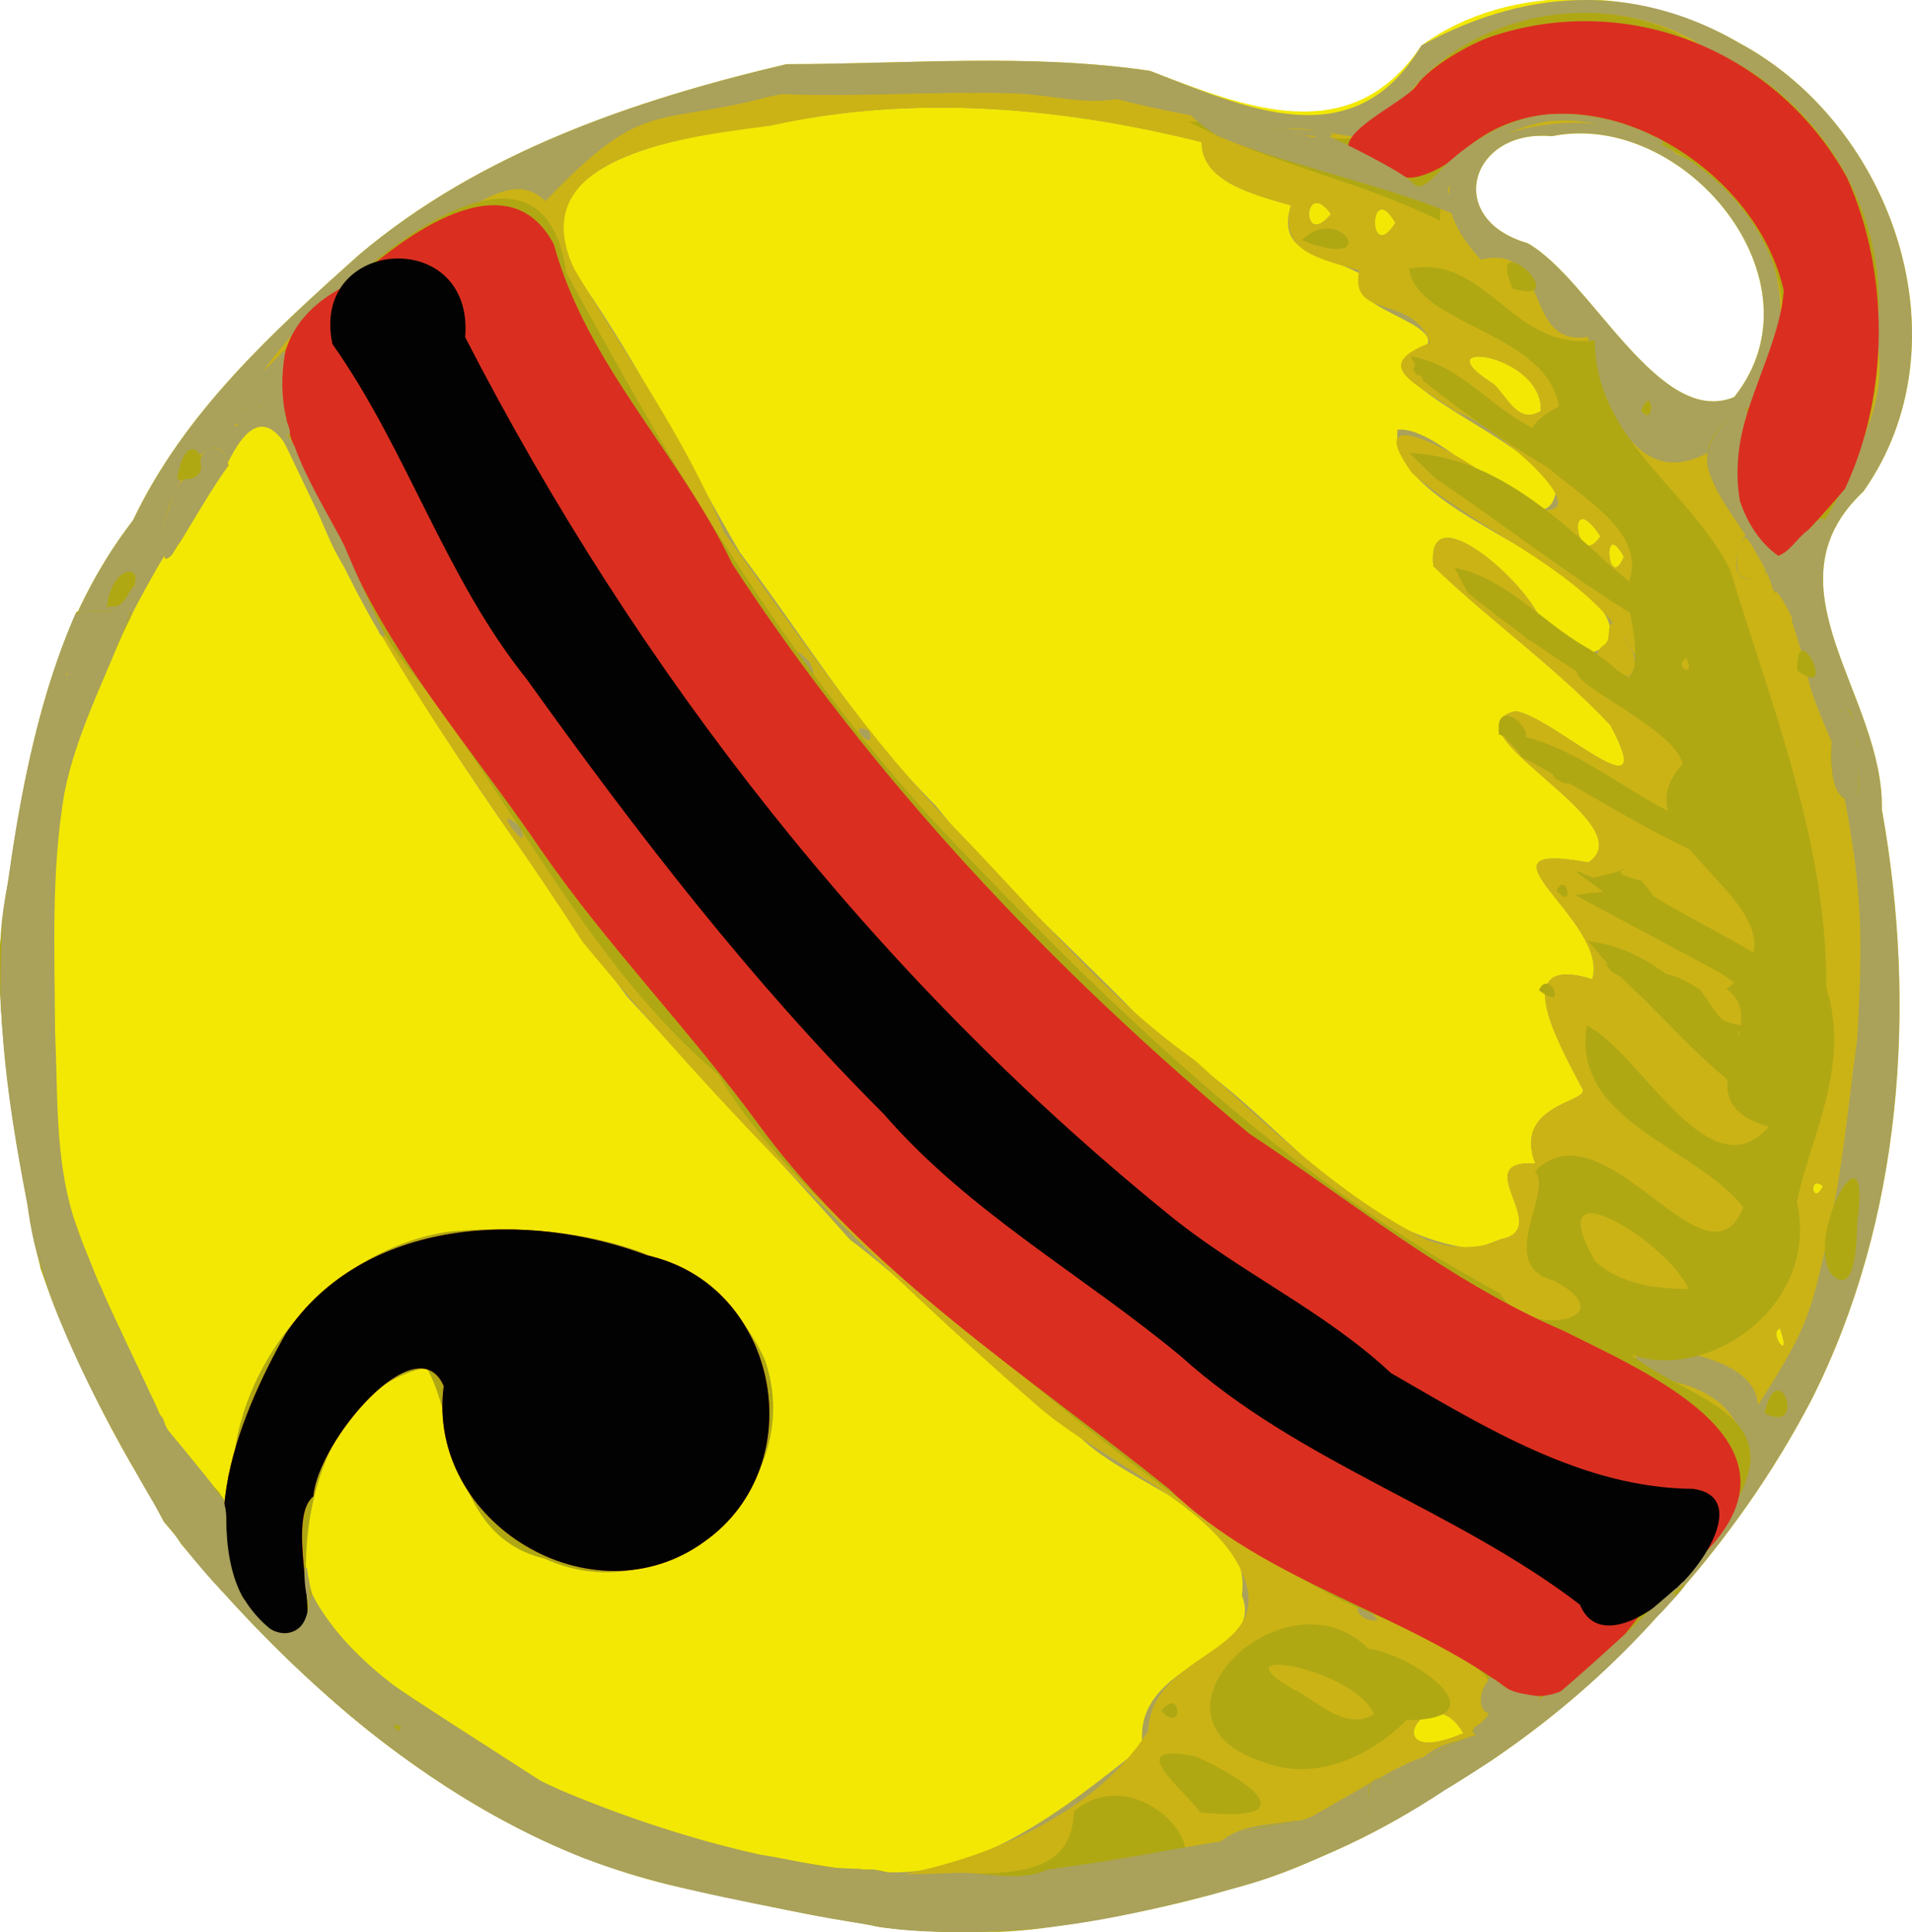 <?xml version="1.0" encoding="UTF-8" standalone="no"?>
<!-- Created with Inkscape (http://www.inkscape.org/) -->

<svg
   xmlns:dc="http://purl.org/dc/elements/1.1/"
   xmlns:cc="http://creativecommons.org/ns#"
   xmlns:rdf="http://www.w3.org/1999/02/22-rdf-syntax-ns#"
   xmlns:svg="http://www.w3.org/2000/svg"
   xmlns="http://www.w3.org/2000/svg"
   xmlns:sodipodi="http://sodipodi.sourceforge.net/DTD/sodipodi-0.dtd"
   xmlns:inkscape="http://www.inkscape.org/namespaces/inkscape"
   width="326.406"
   height="329.777"
   id="svg2"
   version="1.1"
   inkscape:version="0.47 r22583"
   sodipodi:docname="SchellendeutschschweizerBlatt.svg">
  <defs
     id="defs4">
    <inkscape:perspective
       sodipodi:type="inkscape:persp3d"
       inkscape:vp_x="0 : 526.18109 : 1"
       inkscape:vp_y="0 : 1000 : 0"
       inkscape:vp_z="744.09448 : 526.18109 : 1"
       inkscape:persp3d-origin="372.04724 : 350.78739 : 1"
       id="perspective10" />
    <inkscape:perspective
       id="perspective2824"
       inkscape:persp3d-origin="0.5 : 0.33333333 : 1"
       inkscape:vp_z="1 : 0.5 : 1"
       inkscape:vp_y="0 : 1000 : 0"
       inkscape:vp_x="0 : 0.5 : 1"
       sodipodi:type="inkscape:persp3d" />
  </defs>
  <sodipodi:namedview
     id="base"
     pagecolor="#ffffff"
     bordercolor="#666666"
     borderopacity="1.0"
     inkscape:pageopacity="0.0"
     inkscape:pageshadow="2"
     inkscape:zoom="1.979899"
     inkscape:cx="165.35089"
     inkscape:cy="159.76394"
     inkscape:document-units="px"
     inkscape:current-layer="layer1"
     showgrid="false"
     inkscape:window-width="1280"
     inkscape:window-height="968"
     inkscape:window-x="-4"
     inkscape:window-y="-4"
     inkscape:window-maximized="1" />
  <g
     inkscape:label="Livello 1"
     inkscape:groupmode="layer"
     id="layer1"
     transform="translate(9.646,-342.044)">
    <g
       id="g2830"
       transform="translate(-250,78.571)">
      <path
         style="fill:#f2e804"
         d="m 390.571,592.432 c -23.362,-5.392 -48.266,-7.232 -68.65,-21.129 -21.366,-11.491 -38.135,-29.716 -53.596,-48.056 -8.146,-15.996 -18.706,-31.668 -22.406,-49.216 -2.809,-21.575 -9.127,-43.402 -2.939,-64.915 2.447,-20.257 7.401,-40.378 20.081,-56.835 8.726,-18.334 23.599,-31.906 38.544,-45.278 20.674,-17.494 47.113,-26.5 73.017,-32.575 20.635,-0.022 41.563,-1.88 62.041,1.135 16.183,6.202 34.271,13.677 46.339,-4.317 15.437,-11.225 38.141,-9.863 54.29,-0.42 26.223,14.074 39.046,51.172 21.175,76.535 -17.316,16.289 3.52,34.801 3.147,54.276 6.029,33.677 3.525,70.062 -12.059,100.878 -12.823,24.521 -32.083,45.638 -54.555,61.454 -15.713,9.181 -30.917,19.797 -49.25,22.892 -17.852,5.077 -36.643,7.88 -55.177,5.573 z M 536.405,331.255 c 15.823,-19.812 -8.56,-49.158 -31.159,-44.529 -13.823,-1.321 -18.541,14.106 -4.092,18.268 10.862,6.179 22.445,31.583 35.251,26.261 z"
         id="path2842" />
      <path
         style="fill:#aaa15b"
         d="m 390.571,592.432 c -23.362,-5.392 -48.266,-7.232 -68.65,-21.129 -21.366,-11.491 -38.135,-29.716 -53.596,-48.056 -8.146,-15.996 -18.706,-31.668 -22.406,-49.216 -2.809,-21.575 -9.127,-43.402 -2.939,-64.915 2.447,-20.257 7.401,-40.378 20.081,-56.835 8.726,-18.334 23.599,-31.906 38.544,-45.278 20.674,-17.494 47.113,-26.5 73.017,-32.575 20.635,-0.022 41.563,-1.88 62.041,1.135 16.183,6.202 34.776,15.192 46.339,-4.317 19.477,-10.72 38.141,-9.863 54.29,-0.42 26.223,14.074 39.046,51.172 21.175,76.535 -17.316,16.289 3.52,34.801 3.147,54.276 6.029,33.677 3.525,70.062 -12.059,100.878 -12.823,24.521 -32.083,45.638 -54.555,61.454 -15.713,9.181 -30.917,19.797 -49.25,22.892 -17.852,5.077 -36.643,7.88 -55.177,5.573 z m -3.5,-9.939 c 18.452,3.75 35.752,-10.973 48.36,-20.855 -2.034,-14.844 21.185,-15.048 16.931,-25.813 2.02,-15.246 -22.019,-18.533 -29.942,-29.628 -13.735,-8.842 -23.913,-21.397 -36.928,-31.081 -12.579,-14.069 -25.305,-27.717 -38.156,-41.585 -16.918,-23.305 -34.118,-46.61 -47.422,-72.248 -6.422,-7.435 -11.578,-38.87 -21.123,-17.817 -11.734,14.302 -19.526,31.482 -26.814,48.558 -5.82,22.808 -1.229,46.559 -3.026,69.669 5.587,16.063 12.535,30.886 19.906,45.687 36.253,43.405 11.71,26.543 65.735,61.339 16.654,6.686 34.685,13.448 52.48,13.774 l 0,0 z m 103.094,-23.14 c -5.922,-10.4 -15.605,6.634 0,0 z m 54.069,-69.098 c -2.246,0.654 2.221,6.324 0,0 z m -47.662,-15.25 c 9.153,-1.75 -5.902,-13.572 5.867,-12.932 -3.903,-10.186 9.541,-10.452 8.041,-12.755 -3.861,-7.415 -12.965,-23.239 1.69,-18.696 3.055,-9.899 -22.306,-23.802 -0.656,-19.937 10.032,-6.654 -25.289,-22.543 -12.431,-25.827 6.493,0.965 24.916,18.844 16.206,2.421 -9.239,-9.853 -20.438,-17.714 -30.229,-27.15 -1.395,-12.666 16.03,2.774 18.458,9.46 5.772,10.282 17.967,3.964 7.864,-4.564 -9.164,-9.474 -33.716,-16.377 -32.439,-28.208 8.944,-0.739 25.38,22.317 27.124,10.074 -5.653,-8.777 -27.793,-16.316 -25.822,-22.082 13.397,-5.398 -12.194,-8.227 -7.115,-14.227 -6.137,-3.899 -15.129,-3.249 -12.398,-12.051 -7.327,-2.057 -15.242,-4.324 -15.243,-10.8 -24.061,-6.032 -49.345,-8.187 -73.732,-2.814 -14.056,1.459 -45.338,6.033 -32.44,26.257 10.373,14.866 18.244,30.995 27.337,46.579 11.035,14.569 20.389,30.281 33.436,43.238 11.753,14.75 26.549,26.991 39.316,40.964 17.998,9.916 29.633,30.98 51.051,34.497 l 3.12,-0.31 2.996,-1.134 0,0 z m 55,-9.059 c -2.626,-2.09 -1.808,3.681 0,0 z m 5,-45.875 c 1.149,-11.153 -5.791,-10.212 -2.608,0.846 0.981,5.755 3.472,2.865 2.608,-0.846 z m -5.015,-29.257 c -4.701,-9.04 -1.584,12.942 0,0 z m -33.985,-32.309 c -3.876,-7.031 -2.726,6.539 0,0 z m -4,-3.5 c -6.083,-9.075 -4.088,6.353 0,0 z m -10.176,-21.37 c 0.442,-9.903 -20.799,-12.581 -8.098,-4.64 2.245,1.958 4.169,7.104 8.098,4.64 z m 33.009,-2.38 c 15.823,-19.812 -8.56,-49.158 -31.159,-44.529 -13.823,-1.321 -18.541,14.106 -4.092,18.268 10.862,6.179 22.445,31.583 35.251,26.261 z m -57.833,-29.75 c -4.578,-7.797 -4.727,7.496 0,0 z m -11,-1.5 c -4.811,-6.469 -5.136,6.301 0,0 z"
         id="path2840"
         sodipodi:nodetypes="cccccccccccccccccccccccccccccccccccccccccccccccccccccccccccccccccccccccccccccccccc" />
      <path
         style="fill:#cbb316"
         d="m 401.071,587.038 c -14.953,-3.378 -43.64,-0.871 -50.038,-7.379 14.283,-4.607 28.453,6.895 43.463,3.753 15.586,-3.056 33.231,-10.801 41.85,-24.415 0.559,-12.888 19.146,-13.045 16.987,-24.155 -2.69,-13.207 -24.197,-21.416 -35.448,-31.009 -28.048,-24.391 -54.45,-50.921 -78.111,-79.628 -15.673,-24.394 -34.04,-47.364 -45.423,-74.329 -4.151,-5.861 -5.646,-19.187 -13.917,-13.496 5.393,-15.088 19.965,-26.025 33.728,-34.302 7.044,-2.593 13.652,-9.852 19.297,-4.265 16.999,-17.853 18.747,-12.668 37.748,-17.736 17.063,-3.83 24.059,-0.771 34.669,-2.376 7.908,1.406 13.191,-1.853 25.453,2.768 9.336,2.401 21.089,4.311 26.529,5.184 9.136,-2 27.198,8.362 23.219,-6.478 11.579,-14.43 35.724,-17.973 51.015,-7.104 19.025,7.59 31.392,28.45 28.575,48.809 4.029,18.901 -15.008,31.16 -14.397,48.674 4.573,13.994 0.876,6.78 7.309,21.789 4.373,20.956 5.066,28.564 3.839,49.442 -1.729,12.556 -2.417,22.515 -5.605,36.459 -2.467,10.796 -3.397,13.84 -11.37,26.125 -0.122,-11.86 -35.553,-11.557 -13.755,-3.882 18.694,4.661 11.598,25.301 -0.097,33.623 -10.044,10.683 -20.408,16.226 -33.859,27.35 -13.97,4.574 -8.396,1.61 -28.423,13.11 -11.394,4.402 -8.382,1.443 -20.026,8.544 -13.216,2.655 -29.709,4.847 -43.213,4.922 z m 89.094,-27.685 c -5.922,-10.4 -15.605,6.634 0,0 z m 7.835,-4.2 c -1.969,-14.14 -9.833,5.053 0,0 z m -22.429,-15.113 c -4.504,-5.779 -4.754,0.561 0,0 z m 68.662,-49.785 c -2.246,0.654 2.221,6.324 0,0 z m -47.662,-15.25 c 9.153,-1.75 -5.902,-13.572 5.867,-12.932 -3.903,-10.186 9.541,-10.452 8.041,-12.755 -3.861,-7.415 -12.965,-23.239 1.69,-18.696 3.055,-9.899 -22.306,-23.802 -0.656,-19.937 10.032,-6.654 -25.289,-22.543 -12.431,-25.827 6.493,0.965 24.916,18.844 16.206,2.421 -9.239,-9.853 -20.438,-17.714 -30.229,-27.15 -1.459,-12.647 15.953,2.643 18.334,9.337 4.35,2.815 18.324,15.843 16.109,5.852 -7.936,-14.492 -25.664,-20.261 -38.046,-31.037 -10.936,-15.029 14.667,-0.099 18.637,5.585 16.705,4.479 -4.593,-14.087 -11.114,-16.12 -7.587,-5.206 -14.44,-7.851 -4.483,-11.763 -3.061,-8.555 -13.798,-3.685 -12.125,-12.357 -7.219,-2.114 -13.691,-3.28 -11.641,-11.098 -7.327,-2.057 -15.242,-4.324 -15.243,-10.8 -24.023,-6 -49.276,-8.227 -73.62,-2.803 -13.291,1.828 -42.833,4.663 -33.477,24.458 8.962,15.083 18.904,28.775 25.604,45.001 12.655,17.501 24.757,35.445 39.883,50.975 13.034,13.436 25.138,28.298 40.401,39.06 12.413,11.079 24.533,23.051 39.444,30.614 4.073,1.562 8.843,1.96 12.849,-0.027 l 0,-3e-5 z m 55,-9.059 c -2.626,-2.09 -1.808,3.681 0,0 z M 329.066,404.499 c -5.926,-4.956 2.794,6.373 0,0 z m 59.609,-16.29 c -4.545,-1.938 1.555,4.479 0,0 z m -10.15,-11.789 c -5.74,-5.809 3.102,6.531 0,0 z m 163.687,-15.422 c -1.746,-18.897 -11.291,7.357 0,0 z m -24.641,-2.492 c -3.876,-7.031 -2.726,6.539 0,0 z m -4,-3.5 c -6.083,-9.075 -4.088,6.353 0,0 z m -217.655,-6.043 c -2.344,-4.421 0.653,5.419 0,0 z m 236.548,-8.518 c 18.194,-13.106 14.785,-42.032 -5.875,-50.665 -13.56,-11.91 -53.244,-3.056 -33.422,18.022 12.149,-2.936 6.959,15.028 18.273,13.171 2.22,9.844 7.554,27.309 21.024,19.471 0,0 0,-10e-6 0,-10e-6 z m -11.893,-6.88 c 1.865,-4.979 2.41,3.184 0,0 z m -17.176,0.071 c 0.442,-9.903 -20.799,-12.581 -8.098,-4.64 2.245,1.958 4.169,7.104 8.098,4.64 z m -24.824,-32.13 c -4.578,-7.797 -4.727,7.496 0,0 z m -11,-1.5 c -4.811,-6.469 -5.136,6.301 0,0 z m 5,-6.5 c -3.414,-3.775 -2.726,2.128 0,0 z M 260.621,505.598 c -0.724,-7.787 -6.299,-36.018 -0.845,-14.933 2.12,6.826 15.625,19.659 0.845,14.933 z M 250.198,481.338 c -5.049,-28.816 -1.824,-58.201 -2.282,-87.265 0.891,-11.287 10.739,-12.608 9.909,-24.027 2.177,-9.91 9.656,-9.458 3.769,0.744 -10.206,17.873 -14.452,37.943 -12.482,58.423 -1.521,17.777 1.482,35.667 3.596,51.122 l -1.098,0.966 -1.412,0.036 0,0 0,2e-5 z m 0.874,-102.833 c 0.389,-3.932 2.84,3.774 0,0 z m 17.296,-20.405 c -2.314,-7.407 8.872,-25.368 11.047,-15.119 -2.614,1.686 -10.986,19.893 -11.047,15.119 z"
         id="path2838"
         sodipodi:nodetypes="ccccccccccccccccccccccccccccccccccccccccccccccccccccccccccccccccccccccccccccccccccccccccccccccccccccccccccccccccc" />
      <path
         style="fill:#b0a813"
         d="m 391.821,586.239 c -11.911,1.033 -6.896,-6.455 1.942,-2.438 12.066,-1.804 29.527,3.23 29.919,-11.139 12.304,-10.29 29.251,12.742 11.164,10.63 -14.125,2.794 -28.641,4.555 -43.025,2.946 z m -37.75,-3.641 c -13.846,-5.266 17.698,0.264 2.04,0.243 -0.68,-0.081 -1.36,-0.162 -2.04,-0.243 z m -15.5,-8.093 c -1.232,-4.059 6.083,3.381 0,0 z m 106.713,-1.621 c -3.1,-4.218 -13.529,-12.095 -0.89,-9.599 8.593,3.708 19.768,11.451 0.89,9.599 z m 28.954,-0.046 c -2.906,-13.882 14.404,1.804 0,0 z m -147.417,-0.996 c -5.617,-10.91 15.743,5.482 0,0 z m 129.25,-7.578 c -23.251,-7.259 3.538,-33.59 17.92,-19.338 7.457,0.853 23.285,12.116 6.496,12.18 -6.243,6.201 -15.666,10.625 -24.416,7.158 z m 18.834,-8.186 c -3.636,-8.198 -29.151,-12.327 -12.214,-3.416 3.447,2.14 7.973,6.125 12.214,3.416 z m -161.284,5.624 c -23.384,-12.101 21.105,6.444 0,0 z m 177.95,-2.779 c 15.093,-10.384 -16.824,-18.735 -24.757,-23.597 -26.564,-14.476 -49.142,-35.073 -72.428,-54.119 -11.634,-10.236 -23.308,-20.863 -31.384,-34.257 -22.657,-19.246 -34.904,-46.962 -53.229,-69.811 -11.105,-13.569 -11.78,-34.038 -25.958,-45.072 -10.824,5.678 10.723,-13.786 13.125,-17.343 10.662,-10.745 36.411,-30.394 40.112,-4.697 19.367,35.651 40.31,71.001 68.93,100.155 27.03,28.131 55.863,55.521 90.49,74.094 4.308,7.916 21.956,4.495 9.045,-2.224 -10.007,-2.628 0.163,-15.225 -3.133,-18.646 12.016,-12.053 29.346,21.664 35.579,6.156 -8.292,-10.514 -29.416,-14.589 -26.7,-31.036 9.237,4.654 20.949,28.905 31.032,17.284 -15.96,-4.565 1.334,-17.543 -7.218,-23.517 17.659,-13.36 -20.516,-24.643 -7.459,-38.378 -1.51,-6.741 -23.233,-15.125 -16.905,-16.534 13.166,8.927 7.855,-8.574 7.115,-13.205 7.953,-15.273 -29.543,-21.952 -11.352,-31.315 -2.014,-12.769 -24.383,-13.841 -25.553,-23.516 13.157,-2.66 17.624,14.124 31.688,12.205 0.102,16.972 15.822,25.001 23.104,39.147 7.068,23.356 16.575,46.641 16.436,71.477 4.305,13.434 -3.094,26.191 -5.019,36.523 3.967,17.835 -15.415,30.76 -28.293,25.992 8.856,7.541 27.873,9.831 17.159,26.267 -8.409,11.399 -17.768,23.224 -29.606,31.232 -5.708,-0.33 -7.603,13.826 -14.824,6.735 z m 37,-75.443 c -3.156,-7.679 -25.84,-22.026 -15.84,-4.615 4.301,3.77 10.319,4.672 15.84,4.615 z M 528.176,375.776 c -2.296,1.831 1.89,3.423 0,0 z m -89.604,179.729 c 3.497,-4.338 3.922,4.242 0,0 z m -144.475,-6.618 c -6.859,-9.565 -28.912,-25.456 -22.686,-32.739 3.891,12.483 10.687,8.365 8.753,-2.688 1.591,-19.042 17.449,-36.807 36.739,-39.73 19.491,-1.881 45.109,2.088 54.049,21.909 7.481,21.695 -16.826,43.493 -37.583,33.914 -16.372,-3.858 -14.892,-23.852 -20.24,-32.639 -15.01,3.213 -20.635,20.642 -20.544,34.29 -2.634,3.696 9.317,23.28 1.513,17.682 z M 260.41,505.049 c -2.84,-17.436 9.483,8.828 0,0 z m 281.162,-0.353 c 2.42,-10.376 7.481,3.891 0,0 z M 250.29,481.808 c -7.202,-16.991 9.104,-4.396 0,0 z m 302.575,-0.97 c -4.353,-6.835 7.081,-26.977 4.563,-8.868 -0.146,2.128 0.021,13.688 -4.563,8.868 z m -19.64,-37.459 c -1.771,-0.809 -5.491,-7.088 -7.18,-8.954 -1.689,-1.866 -10.276,-3.962 -11.067,-5.692 -0.791,-1.729 -5.57,-1.307 8.927,1.151 0.926,-0.399 2.914,0.165 6.373,2.289 0.861,0.605 2.581,3.877 3.955,5.198 1.374,1.321 8.115,1.407 3.302,2.068 -1.629,0.224 1.322,2.612 0.768,3.379 -0.554,0.767 -2.083,1.064 -5.077,0.56 z m -30.154,-10.874 c 1.776,-3.927 5.183,4.055 0,0 z m 16.25,-11.222 c 0,0 -3.535,-2.733 -4.453,-4.563 -0.918,-1.83 -9.853,-6.623 -2.558,-3.415 11.71,-2.592 -0.818,-1.542 8.216,0.486 0,0 1.407,1.535 1.996,2.493 0.589,0.959 18.186,9.836 18.324,10.723 0.138,0.886 16.391,11.281 -0.709,3.131 6.472,0.421 -20.816,-8.854 -20.816,-8.854 l 0,-2e-5 z m -13.25,-5.778 c 1.71,-3.565 3.248,3.664 0,0 z m 48.899,-15.765 c -5.099,-5.135 0.702,-25.558 2.529,-9.154 -0.955,2.129 2.378,11.052 -2.529,9.154 z M 248.611,392.189 c 0.803,-17.793 7.464,1.089 0.026,3.917 l -0.096,-1.484 0.07,-2.433 1e-4,0 z m 257.16,4.116 c -4.77,-9.439 7.47,4.595 0,0 z m -9.533,-7.467 c -0.825,-9.042 10.864,4.372 0,0 z m 50.94,-10.915 c -0.342,-9.809 7.234,5.455 0,0 z m -48.42,-7.418 c -15.131,-9.836 10.406,-3.013 3.714,2.805 l -1.379,-0.724 -2.334,-2.081 z m -240.187,-3.252 c 0.946,-8.965 8.999,-7.495 2.294,-0.258 l -2.294,0.258 z m 284.688,-2.394 c -1.846,-11.735 -22.393,-23.349 -3.59,-32.191 13.666,-18.509 -2.632,-42.455 -22.531,-46.781 -14.962,-7.064 -31.441,5.02 -30.949,15.27 -14.192,-7.005 -28.534,-9.556 -42.92,-16.886 10.445,-0.546 34.99,8.972 37.452,-3.856 9.424,-14.858 34.029,-19.299 48.669,-9.592 20.261,7.113 34.328,28.504 31.28,50.012 1.315,15.629 -6.22,29.201 -15.668,40.948 l -1.743,3.076 0,0 z m -49.438,-14.016 c -4.696,-9.353 9.786,1.895 0,0 z m -223.25,-5.563 c 1.974,-12.363 8.775,1.848 0,0 z m 250,-11.715 c 1.865,-4.979 2.41,3.184 0,0 z m -39,-7.059 c 1.543,-3.336 2.078,3.679 0,0 z m 16.986,-13.75 c -4.829,-11.625 11.171,3.144 0,0 z m -35.986,-8.281 c 6.664,-6.576 14.055,5.579 0,0 z m -90,-25.27 c 19.174,-6.451 40.406,-3.408 59.945,-2.159 3.033,7.723 -19.383,0.239 -25.6,2.32 -10.985,-0.547 -25.466,1.033 -34.344,-0.161 z"
         id="path2836"
         sodipodi:nodetypes="cccccccccccccccccccccccccccccccccccccccccccccccccccccccccccccccccccccccccccccccccssccssscccccccccccccccccccccccccccccccccccccccccccccccccccccccccccccc" />
      <path
         style="fill:#da2f20"
         d="m 498.599,552.392 c -18.258,-13.779 -41.987,-18.535 -58.661,-34.753 -24.172,-19.428 -51.286,-36.71 -69.853,-61.901 -11.768,-16.191 -25.847,-30.536 -37.238,-46.99 -11.926,-17.615 -26.399,-33.551 -34.431,-53.511 -8.8,-14.424 -18.351,-34.201 2.173,-43.586 8.352,-7.629 26.402,-21.442 34.312,-6.474 5.6,20.485 21.452,35.712 30.461,54.555 23.99,36.793 54.584,69.212 88.225,97.23 17.657,11.659 34.1,25.26 53.686,33.686 14.544,7.309 42.959,19.261 23.756,38.27 -11.932,6.254 -17.588,28.061 -32.43,23.475 z m -211.862,-10.401 c -15.502,-12.953 -5.792,-36.409 2.398,-50.864 13.295,-19.881 41.244,-21.1 61.715,-13.351 22.477,4.98 28.361,35.698 9.778,48.838 -19.084,13.944 -47.586,-3.165 -44.525,-26.551 -4.62,-10.566 -21.545,9.53 -22.244,18.825 -6.009,4.751 5.188,32.41 -7.123,23.102 z M 544.199,358.799 c -16.729,-13.067 -0.352,-30.999 0.668,-45.724 -5.164,-23.016 -36.814,-39.95 -54.727,-23.802 -3.871,3.489 -8.556,5.105 -10.158,4.357 -1.602,-0.748 -6.018,-1.509 -8.406,-3.26 -4.977,-3.65 8.561,-9.276 10.638,-12.351 2.077,-3.076 9.216,-7.137 12.703,-8.303 23.896,-7.99 49.052,2.818 60.761,24.113 7.322,16.259 7.214,36.982 -0.37,53.094 -3.513,4.142 -7.188,8.199 -11.109,11.877 z m -69.77,-73.723 c 3.853,-4.547 2.267,3.711 0,0 z"
         id="path2834"
         sodipodi:nodetypes="cccccccccccccccccccccsssscccccc" />
      <path
         style="fill:#030202"
         d="m 286.737,541.991 c -15.502,-12.953 -5.792,-36.409 2.398,-50.864 13.295,-19.881 41.244,-21.1 61.715,-13.351 22.477,4.98 28.361,35.698 9.778,48.838 -19.084,13.944 -47.586,-3.165 -44.525,-26.551 -4.62,-10.566 -21.545,9.53 -22.244,18.825 -6.17,5.178 5.408,31.546 -7.123,23.102 z m 223.335,-4.592 c -21.276,-16.321 -47.949,-24.215 -68.078,-42.354 -16.799,-13.969 -36.272,-24.665 -50.743,-41.381 -22.712,-22.661 -42.327,-48.228 -60.991,-74.275 -13.919,-17.319 -20.43,-39.202 -33.157,-57.185 -3.88,-18.315 24.224,-20.186 22.664,-1.166 29.343,57.068 69.696,108.755 119.549,149.31 12.233,10.14 26.921,16.69 38.514,27.526 15.933,9.166 32.662,19.618 51.569,19.751 15.454,2.089 -13.607,33.772 -19.327,19.774 z"
         id="path2832"
         sodipodi:nodetypes="ccccccccccccccccc" />
    </g>
    <path
       style="fill:#aaa15b;fill-opacity:1"
       d="m 26.786,418.559 c -1.581,-0.015 -2.47,1.458 -2.109,2.946 0.158,1.598 -1.346,2.482 -2.768,2.31 -1.92,1.318 -2.236,4.114 -3.119,6.156 -0.643,2.359 -1.268,5.111 -0.174,7.404 1.25,0.019 1.649,-2.012 2.467,-2.758 2.689,-4.348 5.242,-8.846 8.169,-12.968 0.083,-1.356 -0.876,-3.263 -2.467,-3.092 z"
       id="path2884" />
    <path
       style="fill:#aaa15b;fill-opacity:1"
       d="m 13.338,441.957 c -1.209,1.142 -1.705,3.822 -3.851,3.622 -1.53,-0.298 -1.254,1.791 -1.626,2.77 -0.247,2.711 -0.168,5.549 -1.641,7.963 -1.357,2.697 -3.5,4.939 -5.059,7.466 0.883,2.68 1.106,5.868 -0.142,8.428 -0.507,0.774 -1.251,1.938 -2.202,2.083 -0.244,-1.413 0.218,-2.952 -0.237,-4.301 -0.831,-0.195 -0.408,1.472 -0.571,2.083 -0.402,18.75 -0.647,37.507 -0.607,56.261 0.11,7.685 0.352,15.425 1.526,23.02 0.376,0.807 1.543,0.601 2.162,1.215 1.249,0.442 0.517,-1.468 0.552,-2.076 -1.386,-10.696 -2.854,-21.425 -2.665,-32.238 0.049,-7.243 0.09,-14.484 -0.084,-21.726 -0.051,-16.057 4.533,-31.871 12.15,-45.935 1.077,-2.552 2.943,-5.05 2.839,-7.918 -0.074,-0.261 -0.127,-0.825 -0.545,-0.718 z"
       id="path2886" />
    <path
       style="fill:#aaa15b;fill-opacity:1"
       d="m 38.592,402.087 c -2.707,2.95 -5.873,5.631 -7.923,9.076 0.138,1.108 1.73,0.241 2.32,0.032 1.474,-1.135 2.272,1.437 3.42,2.085 1.144,0.96 2.05,2.417 3.335,3.108 0.424,-0.871 -0.476,-2.021 -0.521,-2.983 -0.882,-3.621 -0.836,-7.438 -0.213,-11.112 0.046,-0.227 -0.279,-0.373 -0.418,-0.205 z"
       id="path2888" />
    <path
       style="fill:#aaa15b;fill-opacity:1"
       d="m 33.754,410.745 c -1.784,0.274 -2.923,1.955 -3.062,3.646 0.973,0.488 2.038,-0.775 3.101,-0.616 3.492,-0.105 4.999,3.628 6.282,6.298 4.866,9.952 9.291,20.156 14.892,29.713 0.056,0.48 1.16,1.526 1.065,0.521 -2.498,-4.95 -4.758,-10.068 -6.943,-15.199 -2.893,-5.6 -6.289,-10.935 -8.447,-16.875 -1.517,-2.941 -4.349,-4.967 -6.564,-7.378 -0.079,-0.09 -0.198,-0.15 -0.324,-0.11 z"
       id="path2890" />
    <path
       style="fill:#aaa15b;fill-opacity:1"
       d="m 0.427,463.146 c -1.372,0.756 -1.364,2.759 -1.592,4.149 -0.081,2.295 -0.504,4.709 -0.025,6.954 1.02,0.273 1.587,-1.255 2.162,-1.894 1.397,-2.378 0.988,-5.394 0.466,-7.979 -0.166,-0.465 -0.376,-1.274 -1.01,-1.231 z"
       id="path2892" />
    <path
       style="fill:#aaa15b;fill-opacity:1"
       d="m -0.772,551.724 c -1.495,0.895 -0.725,3.09 -0.481,4.483 0.418,1.449 0.794,2.993 1.539,4.285 1.742,-0.706 3.059,-2.417 2.802,-4.372 0.047,-2.203 -1.691,-4.139 -3.859,-4.396 z"
       id="path2894" />
    <path
       style="fill:#aaa15b;fill-opacity:1"
       d="m 148.565,353.734 c -23.487,0.216 -23.677,1.005 -31.782,3.662 -0.263,0.889 8.3,0.614 8.998,0.773 12.679,0.381 25.363,-0.599 38.038,-0.173 5.663,0.218 11.326,1.899 16.992,0.97 1.712,0.015 2.832,-2.437 1.381,-3.496 -11.184,-0.817 -22.397,-1.828 -33.627,-1.736 z"
       id="path2896"
       sodipodi:nodetypes="ccccccc" />
    <path
       style="fill:#aaa15b;fill-opacity:1"
       d="m 3.489,446.503 c -5.756,12.648 -8.644,26.394 -10.524,40.087 -1.134,5.457 -2.406,10.911 -2.545,16.514 -0.803,14.807 2.46,29.403 4.549,43.976 1.093,9.848 4.758,19.149 9.103,27.972 4.305,8.714 8.989,17.266 13.729,25.743 5.4,7.622 12.092,14.344 18.503,21.157 10.438,10.77 22.052,20.495 35.175,27.838 9.62,6.272 20.416,10.665 31.565,13.383 12.148,2.967 24.463,5.193 36.713,7.686 7.823,1.323 15.849,1.004 23.754,0.673 11.525,-0.812 22.774,-3.516 33.952,-6.307 17.114,-3.57 32.009,-13.265 46.734,-22.218 10.82,-7.021 20.289,-15.91 29.207,-25.177 1.642,-1.855 3.607,-3.542 4.909,-5.637 -0.579,-0.744 -1.357,0.808 -1.907,1.038 -2.819,2.51 -5.822,4.781 -8.297,7.667 -3.491,3.813 -7.071,7.642 -11.6,10.275 -2.666,1.894 -5.675,3.417 -7.69,6.037 -1.144,1.395 -2.963,2.594 -4.788,1.839 -4.147,-0.457 -8.582,0.651 -11.49,3.756 -1.269,1.339 -2.745,2.63 -3.685,4.183 0.49,1.072 1.83,3.112 0.221,3.875 -2.415,0.808 -5.179,0.219 -7.616,1.215 -5.83,1.045 -6.118,0.137 -11.979,1.054 -4.053,0.454 -8.805,0.907 -11.641,4.194 -0.16,1.129 -4.954,0.806 -5.461,1.965 -0.639,2.427 -3.739,2.348 -5.745,2.502 -7.732,0.794 -15.332,2.455 -23.105,3.036 -5.938,0.607 -11.926,0.847 -17.868,0.176 -3.661,-0.375 -7.523,0.135 -10.971,-1.224 -7.607,-0.829 -15.342,-0.755 -22.934,-1.918 -3.586,-0.762 -7.615,-0.057 -10.725,-2.344 -1.008,-0.472 1.233,-0.579 0.324,-1.231 3.208,-1.153 6.665,-0.801 9.975,-1.089 0.45,-0.832 -1.357,-0.684 -1.812,-1.048 -3.592,-0.985 -7.097,-2.576 -10.783,-3.159 -2.448,0.712 -5.26,-0.096 -7.773,0.537 -0.529,0.81 -1.66,-0.522 -2.344,-0.616 -1.705,-0.971 -3.713,-0.832 -5.54,-1.342 -2.069,-0.406 -4.535,-0.233 -6.235,-1.626 -0.935,-1.153 -0.43,-2.92 -1.862,-3.764 -2.513,-2.189 -5.011,-4.717 -8.442,-5.231 -2.402,-0.57 -4.585,-1.835 -7.018,-2.266 -0.954,-0.427 -2.675,-1.215 -2.36,-2.517 0.991,-1.305 3.174,-1.367 4.041,-2.754 -0.619,-1.14 -2.393,-0.94 -3.472,-1.397 -3.757,-0.883 -7.23,-2.537 -10.614,-4.285 -0.671,-0.264 -0.42,0.948 -1.168,0.489 -2.862,-1.054 -3.98,-4.308 -6.471,-5.99 -2.957,-1.775 -5.498,-4.111 -7.34,-7.063 -3.027,-4.015 -6.589,-7.557 -9.644,-11.538 -3.171,-3.124 -3.261,-7.985 -3.133,-12.177 0.551,-1.855 0.157,-3.751 -0.552,-5.501 -0.434,-0.697 -0.393,-2.165 -1.31,-2.344 -0.362,0.447 -0.318,1.301 -1.144,1.239 -1.594,0.123 -3.581,0.903 -4.869,-0.45 -1.304,-0.155 -0.909,-1.947 -1.191,-2.871 C 9.524,575.023 8.435,568.536 7.467,562.078 5.854,557.286 3.744,552.658 1.808,547.991 0.984,547.443 1.471,546.234 1.176,545.335 -0.854,531.88 -0.613,518.233 -0.892,504.665 -1.005,493.873 -0.755,482.93 2.348,472.515 4.632,463.475 8.997,455.184 12.952,446.779 c -0.333,-0.814 -1.744,-0.197 -2.47,-0.413 -2.313,0.067 -4.758,-0.203 -6.992,0.137 z m -1.989,9.667 c 0.374,0.373 1.037,1.33 0.647,1.76 -0.483,-0.246 -1.241,-1.331 -0.647,-1.76 z m -2.936,13.684 c -0.225,0.055 0.198,-0.682 0,0 z m 0.521,81.672 c 0.097,0.17 -0.134,0.471 0,0 z m 2.604,1.097 c 0.022,0.544 -0.236,-0.535 0,0 z"
       id="path2898"
       sodipodi:nodetypes="ccccccccccccccccccccccccccccccccccccccccccccccccccccccccccccccccccccccccccc" />
    <path
       style="fill:#aaa15b;fill-opacity:1"
       d="m 108.679,657.261 c -2.385,0.201 -5.019,-0.062 -7.213,0.979 -0.263,0.933 1.343,0.7 1.91,0.892 2.281,0.459 4.925,0.536 6.937,1.72 -0.398,0.094 -1.445,0.535 -0.639,0.86 8.308,1.163 16.701,1.434 25.041,2.265 0.752,-0.501 0.422,-2.328 -0.75,-1.981 -7.262,-1.07 -14.277,-3.666 -21.56,-4.672 -1.239,-0.079 -2.484,-0.1 -3.725,-0.063 z"
       id="path2900" />
    <path
       style="fill:#aaa15b;fill-opacity:1"
       d="m 60.91,632.528 c -0.19,0.487 0.27,1.197 -0.513,1.444 -0.851,0.828 -2.654,0.966 -2.983,2.218 0.588,0.579 1.705,0.471 2.436,0.978 3.818,1.622 7.953,2.872 11.027,5.762 1.833,1.154 3.212,3.016 5.185,3.93 2.542,-0.223 4.718,1.651 6.219,3.512 0.306,0.524 -0.069,1.489 0.903,1.342 1.723,0.127 3.491,1.038 5.197,0.655 0.483,-0.94 1.5,0.239 2.012,0.639 1.83,0.753 3.987,0.236 5.934,0.32 0.621,-0.149 2.115,0.212 2.084,-0.739 -2.76,-1.34 -5.92,-1.852 -8.807,-2.944 -10.66,-3.501 -19.338,-10.837 -28.418,-17.173 -0.093,-0.032 -0.2,-0.017 -0.276,0.055 z"
       id="path2902" />
    <path
       style="fill:#aaa15b;fill-opacity:1"
       d="m 42.412,609.634 c -0.463,4.647 1.613,9.151 3.054,13.522 0.655,1.391 0.716,3.046 1.436,4.368 4.197,2.615 8.963,4.395 13.834,5.232 0.654,-0.701 -0.942,-1.284 -1.351,-1.715 -3.399,-2.469 -7.057,-4.598 -10.471,-7.013 -3.816,-3.714 -5.393,-9.057 -6.156,-14.229 l -0.134,-0.174 -0.213,0.008 z"
       id="path2904" />
    <path
       style="fill:#aaa15b;fill-opacity:1"
       d="m 7.822,563.578 c -0.052,2.91 0.766,5.889 1.075,8.818 0.455,1.875 0.223,4.005 1.118,5.711 0.528,0.17 0.26,-0.811 0.773,-0.324 2.131,1.774 2.702,4.696 3.338,7.276 1.113,0.348 3.622,-0.126 3.354,-1.823 -2.196,-5.874 -7.043,-10.539 -8.35,-16.778 -0.406,-0.925 -0.335,-2.316 -1.136,-2.952 l -0.174,0.071 z"
       id="path2906" />
    <path
       style="fill:#aaa15b;fill-opacity:1"
       d="m 20.338,589.068 c -1.484,0.853 -0.847,3.052 -0.996,4.467 0.16,2.32 -0.024,4.847 1.075,6.945 0.74,-0.518 -0.024,-1.929 0.166,-2.833 0.043,-0.813 0.105,-2.151 0.758,-2.557 1.133,2.632 2.164,5.949 4.98,7.213 1.021,0.273 2.669,-0.069 2.241,-1.476 -0.382,-0.632 -1.366,0.094 -1.76,-0.742 -2.93,-2.976 -3.2,-7.456 -5.722,-10.67 -0.197,-0.188 -0.448,-0.399 -0.742,-0.347 z"
       id="path2908" />
    <path
       style="fill:#aaa15b;fill-opacity:1"
       d="m 21.104,595.311 c -0.815,1.326 -0.542,3.168 -0.395,4.672 1.338,4.435 5.107,7.516 7.908,11.041 0.626,0.34 1.111,1.905 1.926,1.492 -0.312,-1.86 -1.226,-3.669 -1.413,-5.603 -0.404,-1.555 -0.204,-3.406 -0.755,-4.84 -1.476,0.3 -3.224,-0.157 -4.027,-1.528 -1.276,-1.57 -1.842,-3.56 -2.928,-5.232 -0.097,-0.053 -0.218,-0.053 -0.316,0 z"
       id="path2910" />
    <path
       style="fill:#aaa15b;fill-opacity:1"
       d="m 43.012,616.54 c -0.561,1.798 0.055,4.62 -1.926,5.666 -2.249,0.232 0.348,1.87 0.886,2.707 1.339,1.173 2.431,3.23 4.346,3.402 0.942,-0.72 0.002,-2.19 -0.112,-3.13 -0.948,-2.897 -1.82,-5.885 -2.973,-8.676 l -0.221,0.032 z"
       id="path2912" />
    <path
       style="fill:#aaa15b;fill-opacity:1"
       d="m 76.702,646.86 c -1.452,0.098 -0.581,1.874 -0.158,2.596 1.243,1.812 3.787,1.903 5.769,2.099 0.94,-0.549 -0.472,-1.572 -0.805,-2.139 -1.211,-1.348 -2.909,-2.608 -4.806,-2.557 z"
       id="path2914" />
    <path
       style="fill:#aaa15b;fill-opacity:1"
       d="m 10.592,577.807 c -0.943,0.86 -0.288,2.488 -0.442,3.622 -0.175,1.813 1.068,3.518 2.912,3.764 0.938,0.34 1.461,-0.736 0.855,-1.462 -0.685,-2.066 -1.175,-4.697 -3.143,-5.941 -0.061,0.002 -0.123,-0.007 -0.182,0.016 z"
       id="path2916" />
    <path
       style="fill:#b0a813;fill-opacity:1;stroke:none"
       d="m 3.403,446.479 c -7.897,17.916 -10.643,37.641 -13.058,56.904 -0.367,18.599 3.148,37.102 6.944,55.22 5.9,16.57 14.14,32.513 24.008,47.031 23.158,27.815 53.066,52.956 89.671,59.487 18.774,4.169 37.833,8.53 57.176,6.095 24.085,-3.278 48.27,-9.534 68.535,-23.527 15.914,-9.155 30.113,-21.444 41.683,-35.624 -10.396,7.906 -19.679,18.326 -30.636,26.019 -10.204,-1.11 -17.692,6.609 -20.597,12.957 -11.165,3.149 -17.008,0.142 -27.614,5.028 -13.368,6.219 -25.888,8.454 -38.447,8.806 -5.93,-0.622 -11.655,0.206 -24.549,-3.199 -7.826,-1.979 -19.784,-2.439 -28.438,-6.085 -15.328,-4.526 -30.393,-10.163 -42.944,-20.435 -9.46,-5.909 -20.797,-15.21 -22.824,-25.013 3.967,11.965 -5.857,15.177 -10.903,3.873 -5.146,-7.793 1.1,-18.286 -7.424,-19.004 C 18.824,587.417 15.651,579.182 11.357,570.102 6.842,560.562 1.907,550.825 0.648,539.998 -0.874,520.215 -1.241,500.18 0.614,480.435 2.376,468.42 8.341,457.563 12.817,446.589 9.725,446.188 6.445,446.264 3.403,446.479 z m -1.878,10.046 c 1.478,1.44 -0.179,1.351 0,0 z m 8.515,121.455 c 0.776,-0.123 -0.349,1.1 0,0 z m 10.772,22.365 c 1.929,3.236 -0.645,0.598 0,0 z m 26.019,27.148 -0.011,0.175 0.011,-0.175 z m 10.646,8.586 c 4.68,2.301 17.161,7.636 5.497,3.503 -1.584,-0.841 -5.915,-1.035 -5.497,-3.503 z m 18.246,10.646 c 1.189,0.775 -0.427,-0.126 0,0 z m 13.14,5.477 c 6.808,2.182 -2.805,1.018 0,0 z m 12.651,6.59 c 7.587,0.589 10.613,4.247 1.173,1.449 l -1.654,-0.912 0.481,-0.537 z"
       id="path2918"
       sodipodi:nodetypes="ccccccccccccccccccccccccccccccccccccccccccc" />
    <path
       style="fill:#b0a813;fill-opacity:1;stroke:none"
       d="m 250.094,471.25 c 10.137,5.352 19.932,11.862 30.279,16.5 7.808,1.037 -2.669,-6.343 -5.717,-7.5 -8.136,-4.281 -15.766,-10.631 -24.749,-12.628 -5.392,-0.824 -1.059,1.147 0.186,3.628 z"
       id="path3699" />
    <path
       style="fill:#b0a813;fill-opacity:1;stroke:none"
       d="m 259.286,494.862 c 18.269,-3.428 20.136,9.834 30,16.071"
       id="path3703" />
    <path
       style="fill:#b0a813;fill-opacity:1;stroke:none"
       d="m 278.5,504 c 5.097,3.045 9.196,8.317 15.438,8.812 -3.503,-7.055 -10.958,-13.127 -19.219,-13.031 1.26,1.406 2.521,2.812 3.781,4.219 z"
       id="path3705" />
    <path
       style="fill:#b0a813;fill-opacity:1;stroke:none"
       d="m 266.786,507.362 c 10.6,3.374 18.434,14.313 25.714,20"
       id="path3709" />
    <path
       style="fill:#b0a813;fill-opacity:1;stroke:none"
       d="m 265.781,507.719 c 7.953,7.007 14.808,15.665 23.431,21.664 5.667,2.552 -1.077,-6.593 -3.074,-8.823 -5.982,-8.461 -13.851,-16.535 -24.701,-17.873 1.448,1.677 2.896,3.354 4.344,5.031 z"
       id="path3711" />
    <path
       style="fill:#b0a813;fill-opacity:1;stroke:none"
       d="m 240.875,443.188 c 8.439,6.874 17.704,13.322 27.177,18.519 8.17,1.201 -3.881,-7.541 -6.924,-9.171 -7.573,-4.336 -13.721,-11.88 -22.471,-13.567 0.74,1.406 1.479,2.812 2.219,4.219 z"
       id="path3715" />
    <path
       style="fill:#b0a813;fill-opacity:1;stroke:none"
       d="m 235.281,423.625 c 11.567,7.81 22.71,16.557 34.535,23.796 7.76,2.718 -1.128,-6.248 -3.868,-8.202 -9.869,-9.035 -20.857,-19.297 -34.979,-19.844 1.438,1.417 2.875,2.833 4.312,4.25 z"
       id="path3719" />
    <path
       style="fill:#b0a813;fill-opacity:1;stroke:none"
       d="m 233.375,407.094 c 7.517,5.986 15.666,11.732 23.989,16.365 8.088,1.151 -3.855,-7.584 -6.883,-9.187 -6.461,-3.731 -11.684,-10.238 -19.294,-11.397 0.729,1.406 1.458,2.812 2.188,4.219 z"
       id="path3723" />
    <path
       style="fill:#cbb316;fill-opacity:1;stroke:none"
       d="m 265.48,448.363 c -0.912,1.028 0.034,2.904 -1.328,3.783 -0.711,0.471 -1.676,1.728 -0.413,2.132 1.632,0.947 2.901,2.766 4.688,3.281 1.578,-1.57 1.084,-4.083 -0.201,-5.692 -0.848,-1.083 -1.406,-3.01 -2.746,-3.504 z"
       id="path3729" />
    <path
       style="fill:#cbb316;fill-opacity:1;stroke:none"
       d="m 288.203,433.843 c -1.515,1.44 -1.49,4.089 -1.049,6.027 0.955,1.682 3.923,1.006 4.777,-0.413 -0.656,-2.054 -2.02,-4.032 -3.493,-5.614 -0.075,-0.03 -0.159,-0.03 -0.234,0 z"
       id="path3731" />
    <path
       style="fill:#cbb316;fill-opacity:1;stroke:none"
       d="m 299.721,467.414 c -1.4,1.002 -0.558,3.278 -0.279,4.676 -3.1e-4,0.923 1.186,1.788 1.417,0.513 0.687,-1.721 1.135,-4.465 -1.06,-5.201 l -0.078,0.011 z"
       id="path3733" />
    <path
       style="fill:#aaa15b;fill-opacity:1;stroke:none"
       d="m 288.293,411.923 c -3.821,1.827 -7.493,5.837 -6.239,10.413 1.667,5.204 5.565,9.37 8.137,14.16 1.225,2.012 2.327,4.234 2.901,6.443 1.485,-0.481 5.066,9.786 6.187,8.743 1.799,-2.897 1.165,-17.997 2.518,-21.087 -1.151,-0.313 -2.026,1.549 -2.995,2.1 -1.668,1.261 -2.903,3.509 -4.862,4.229 -3.147,-2.179 -5.345,-5.747 -6.562,-9.364 -0.852,-4.938 -0.295,-9.953 1.161,-14.71 0.033,-0.287 0.356,-0.997 -0.246,-0.926 z"
       id="path3737"
       sodipodi:nodetypes="ccccccccccc" />
    <path
       style="fill:#aaa15b;fill-opacity:1;stroke:none"
       d="m 305.19,462.861 c -2.322,2.144 -2.149,5.878 -2.221,8.828 0.232,2.429 0.23,6.107 3.013,6.998 2.263,-0.066 1.462,-3.264 1.618,-4.688 -0.446,-3.606 0.458,-7.922 -1.931,-10.971 -0.126,-0.132 -0.294,-0.218 -0.48,-0.167 z"
       id="path3739" />
    <path
       style="fill:#aaa15b;fill-opacity:1;stroke:none"
       d="m 7.902,446.388 c -1.505,0.238 -3.428,-0.349 -4.71,0.525 -6.947,16.23 -10.023,33.8 -12.201,51.233 -1.913,19.03 1.696,38.068 5.471,56.635 3.572,14.13 10.609,27.072 17.728,39.683 3.95,7.226 8.883,13.835 14.601,19.765 16.994,18.746 37.141,35.309 60.774,44.838 12.57,4.837 25.95,7.17 39.096,9.81 10.308,1.962 20.772,3.485 31.294,2.817 12.81,-0.296 25.369,-3.187 37.722,-6.372 13.929,-3.803 27.259,-9.684 39.3,-17.672 12.876,-7.76 24.762,-17.068 34.921,-28.159 1.401,-1.812 3.629,-3.316 4.498,-5.402 -1.272,-0.226 -2.25,1.619 -3.306,2.199 -7.966,6.961 -15.577,14.377 -24.015,20.714 1.439,-1.754 3.228,-3.337 4.286,-5.324 -2.376,-0.434 -5.094,-0.503 -6.987,-2.321 -0.455,-0.357 -2.393,-1.794 -1.864,-0.29 1.878,2.567 0.47,6.013 -2.02,7.567 -0.759,0.342 -0.874,1.331 -0.134,1.629 -5.25,1.324 -10.153,4.686 -13.147,9.118 -1.197,-1.083 -3.587,-2.663 -4.844,-0.848 -0.32,1.509 -0.861,3.561 0.045,4.911 0.107,0.336 -2.534,0.447 -3.438,0.647 -7.56,0.82 -15.393,0.947 -22.372,4.313 -16.288,2.71 -12.122,2.297 -29.481,4.817 -5.036,2.322 -11.242,0.135 -16.662,0.59 -4.298,0.11 -8.712,0.512 -12.858,-0.623 -6.624,0.384 -13.119,-1.585 -19.609,-2.578 -11.097,-2.468 -21.977,-6.055 -32.47,-10.357 -8.725,-3.629 -16.72,-8.706 -24.238,-14.42 -7.696,-5.189 -15.296,-11.346 -19.665,-19.654 -0.753,1.871 -0.542,4.791 -2.679,6.094 -2.979,1.774 -6.176,-0.995 -7.79,-3.371 -3.39,-4.654 -4.172,-10.483 -4.183,-16.102 -0.025,-2.739 -1.745,-5.337 -4.511,-5.884 -3.103,-3.389 -4.897,-7.818 -7.024,-11.846 -4.937,-11.153 -10.837,-21.956 -14.628,-33.567 -3.075,-10.153 -2.561,-20.947 -3.047,-31.451 -0.068,-13.57 -0.71,-27.325 1.613,-40.734 2.141,-10.705 7.474,-20.375 11.199,-30.538 -1.083,-0.87 -3.314,-0.159 -4.665,-0.391 l -5e-5,0 z m -6.261,10.525 c 0.659,0.345 0.155,0.808 -0.033,0.045 l 0.011,-0.045 0.022,0 z M 20.994,600.874 c 0.449,0.379 0.612,1.38 0.078,0.458 -0.025,-0.071 -0.225,-0.672 -0.078,-0.458 z m 36.708,35.335 c 0.509,0.261 1.842,0.581 0.871,0.748 -0.289,0.927 1.559,1.339 2.199,1.842 -1.137,-0.563 -3.329,-0.883 -3.069,-2.589 z m 4.576,3.248 0.011,-0.011 -0.011,0.011 z m 26.54,12.824 c -0.267,0.698 -0.406,0.238 0,0 z m 85.011,11.395 c -2.697,0.428 -2.937,0.383 -0.011,-0.011 1.012,-0.145 0.671,-0.099 0.011,0.011 z"
       id="path3754"
       sodipodi:nodetypes="cccccccccccccccccccccccccccccccccccccccccccccccccccccccccccccc" />
    <path
       style="fill:#aaa15b;fill-opacity:1;stroke:none"
       d="m 256.351,361.499 c -6.969,0.003 -13.323,3.528 -18.426,7.98 -1.775,1.394 -4.774,6.083 -6.489,3.693 -1.679,-1.815 -12.654,-7.316 -15.09,-8.206 -4.45,1.085 0.741,0.807 -3.805,0.118 -6.061,-0.595 -13.468,-4.473 -19.572,-4.533 -0.061,1.106 4.073,3.967 5.178,4.654 12.323,5.28 30.467,8.715 42.63,14.408 0.954,-1.534 -4.178,-3.872 -3.094,-5.543 3.307,-6.311 10.124,-10.274 17.005,-11.31 5.004,-0.518 9.936,0.5 14.554,2.408 1.64,0.474 3.248,1.29 4.933,1.51 0.35,-1.004 -1.719,-1.23 -2.355,-1.797 -4.82,-2.231 -10.148,-3.465 -15.469,-3.382 z"
       id="path3756"
       sodipodi:nodetypes="cccccccccccccc" />
    <path
       style="fill:#aaa15b;fill-opacity:1;stroke:none"
       d="m 208.136,364.055 c 0.949,1.046 3.459,0.699 4.989,1.127 1.452,-0.125 3.553,0.808 4.721,-0.123 -1.34,-1.127 -3.646,-0.565 -5.334,-0.913 -1.445,1.7e-4 -2.972,-0.29 -4.376,-0.091 z"
       id="path3758" />
  </g>
</svg>
